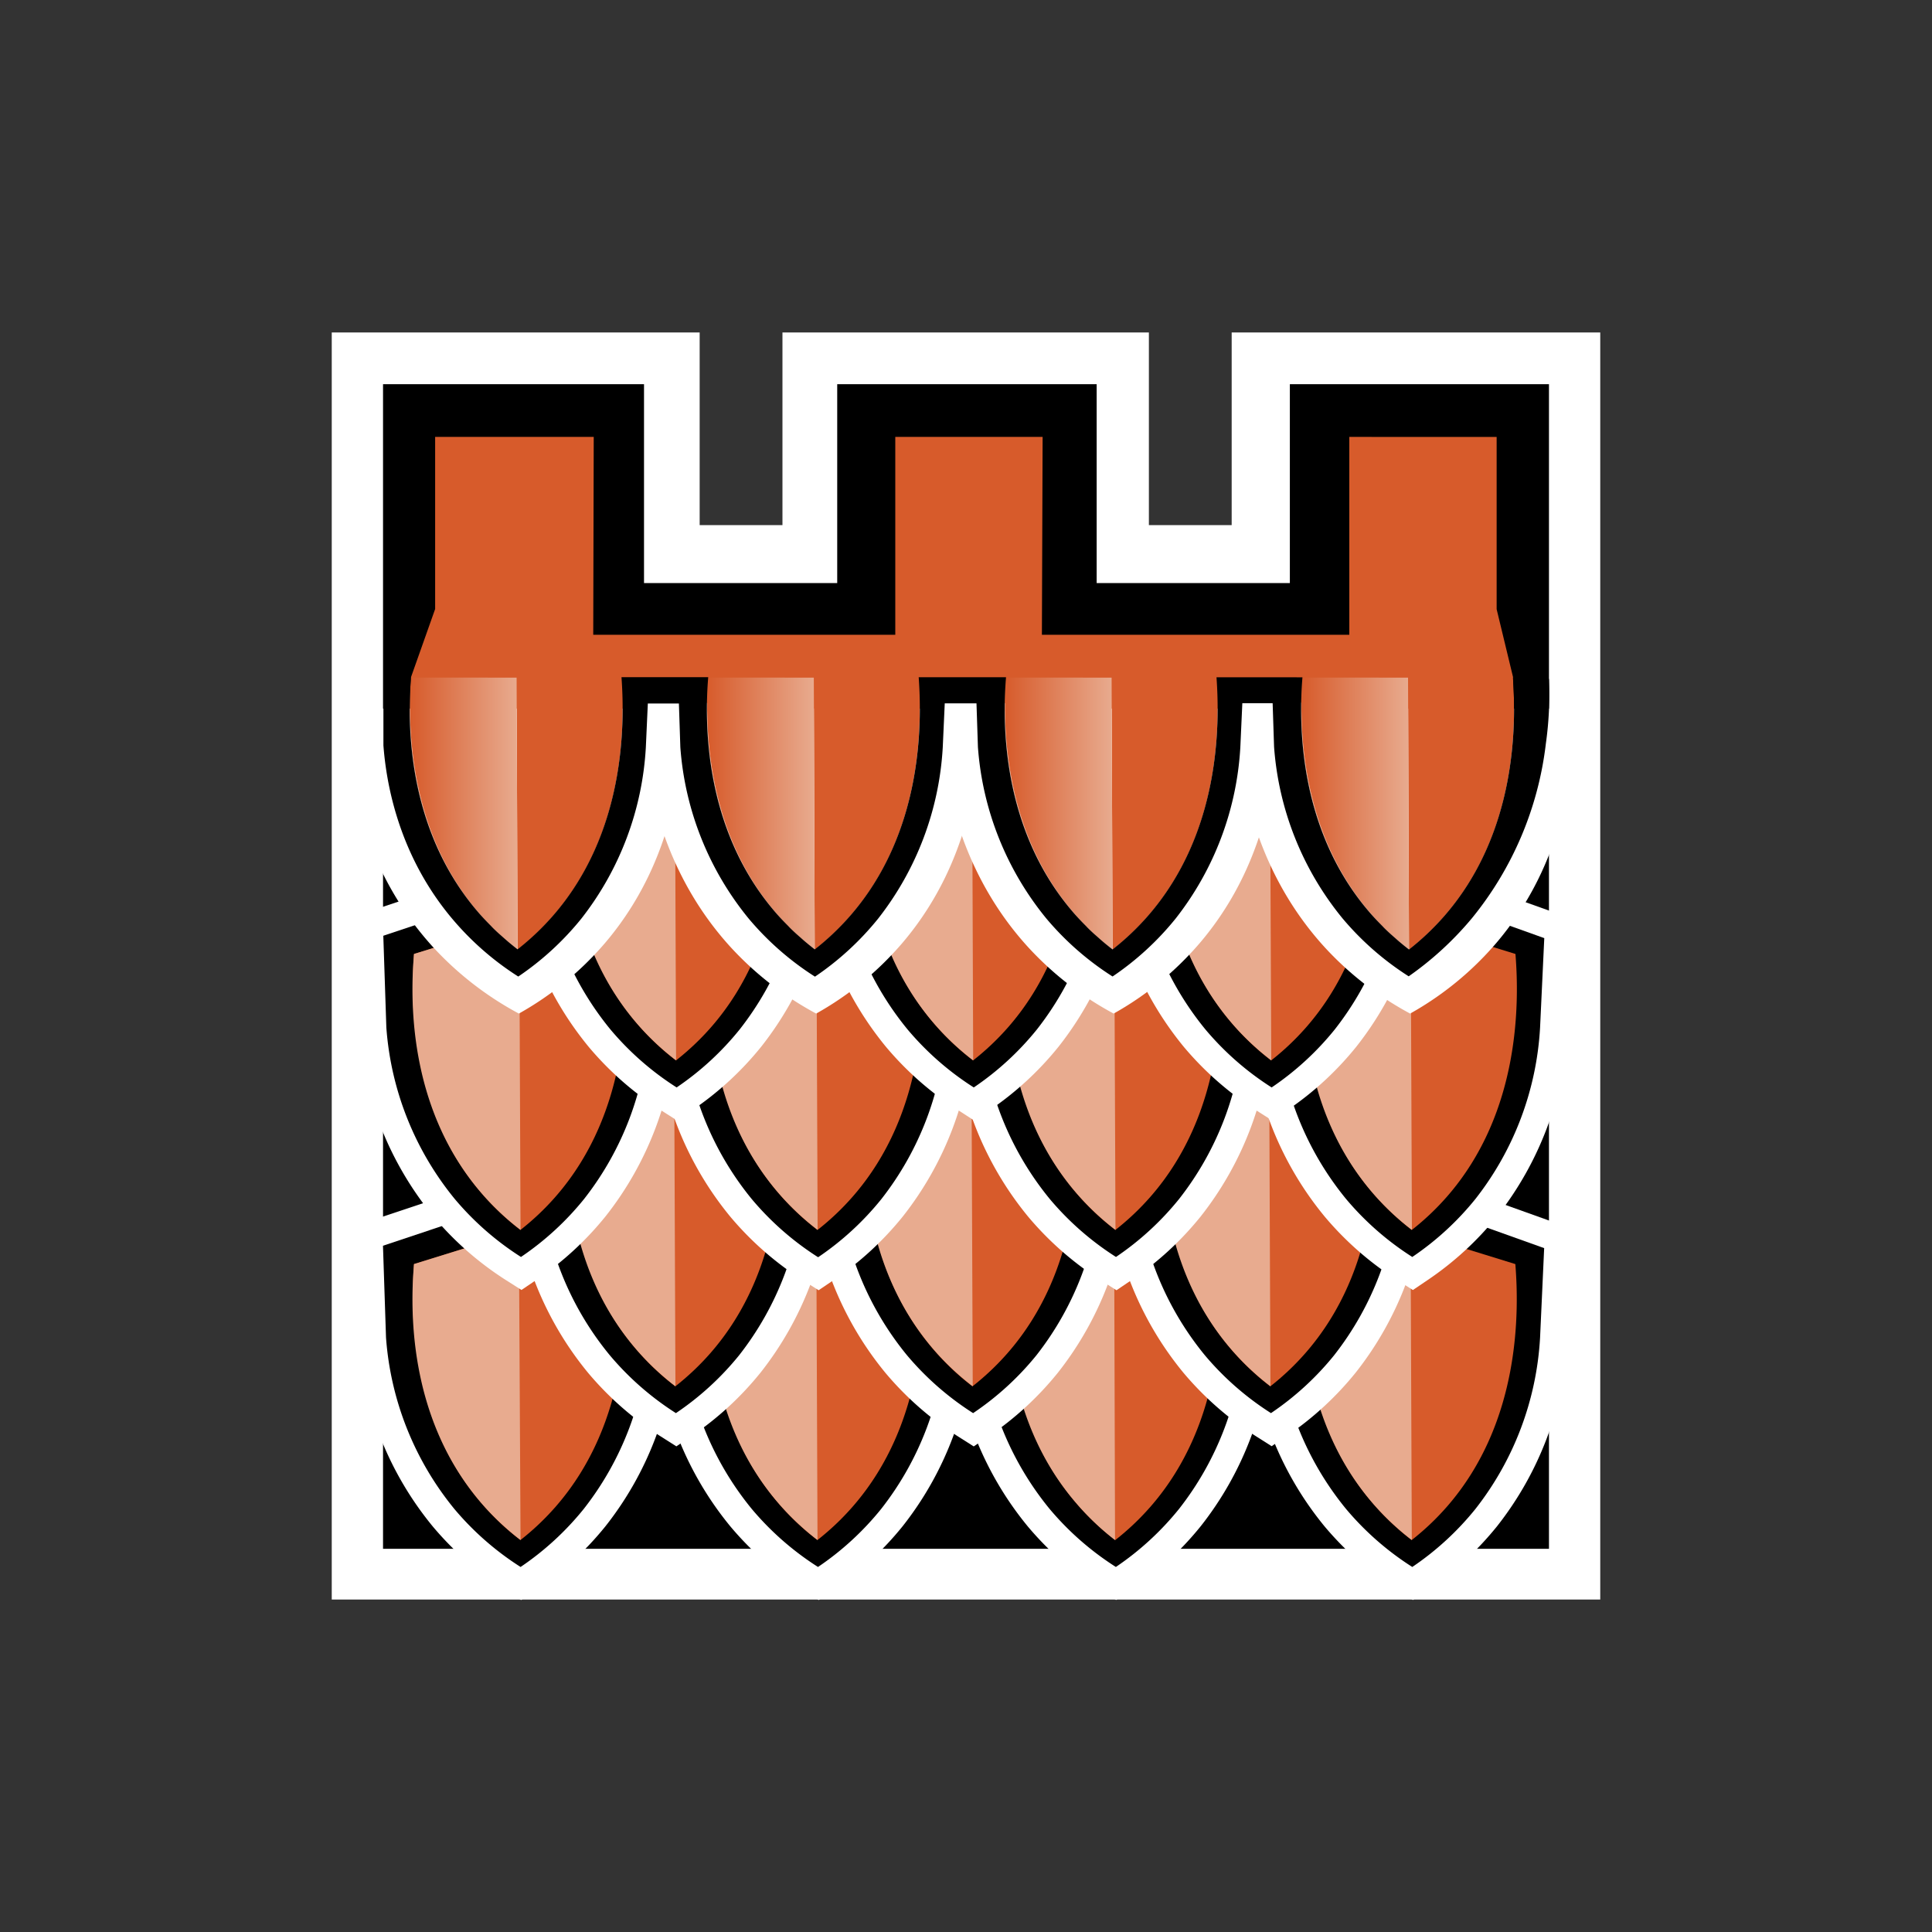 <svg xmlns="http://www.w3.org/2000/svg" xmlns:xlink="http://www.w3.org/1999/xlink" viewBox="0 0 350 350"><rect x="0" y="0" width="350" height="350" fill="#333333" stroke="none"/><defs><linearGradient id="New_Gradient_Swatch_3" x1="93.76" y1="147.4" x2="74.26" y2="147.4" gradientUnits="userSpaceOnUse"><stop offset="0" stop-color="#e8ab8f"/><stop offset="1" stop-color="#d75b2b"/></linearGradient><linearGradient id="New_Gradient_Swatch_3-2" x1="147.59" y1="147.4" x2="128.1" y2="147.4" xlink:href="#New_Gradient_Swatch_3"/><linearGradient id="New_Gradient_Swatch_3-3" x1="201.55" y1="147.4" x2="182.06" y2="147.4" xlink:href="#New_Gradient_Swatch_3"/><linearGradient id="New_Gradient_Swatch_3-4" x1="255.25" y1="147.4" x2="235.75" y2="147.4" xlink:href="#New_Gradient_Swatch_3"/></defs><title>Castle</title><g id="Castle"><g id="Background"><polygon points="223.13 60.23 223.13 95.13 208.13 95.13 208.13 60.23 141.75 60.23 141.75 95.13 126.75 95.13 126.75 60.23 60.1 60.23 60.1 289.77 289.9 289.77 289.9 60.23 223.13 60.23" style="fill:#fff"/><polygon points="233.67 69.6 233.67 105.63 198.67 105.63 198.67 69.6 151.67 69.6 151.67 105.63 116.67 105.63 116.67 69.6 69.39 69.6 69.39 280.58 280.61 280.58 280.61 69.6 233.67 69.6"/><path d="M244.44,79.15l0,35.85H188.75l.13-35.85H162.19l0,35.85H107.47l.09-35.85H78.83q0,15.59,0,31.18l-4.4,12.42L78.83,153v84.67L269.13,242a700.35,700.35,0,0,1,2-91.3q1.24-14.31,3-27.92l-3-12.42V79.16Z" style="fill:#d75b2b"/></g><g id="ShieldScales"><path d="M93,286a54.79,54.79,0,0,1-12.62-11,57.46,57.46,0,0,1-13-32.47l-.62-18.6,27.26-9.09,26.75,9.58-.82,18a57.52,57.52,0,0,1-12.26,32.52,54.74,54.74,0,0,1-12,11l-1.36.92Z"/><path d="M94,217.45l24.2,8.66-.74,16.19a55.32,55.32,0,0,1-11.71,31.06,52.25,52.25,0,0,1-11.44,10.51,52.32,52.32,0,0,1-12-10.51A55.34,55.34,0,0,1,69.93,242.3l-.55-16.62L94,217.45m.06-5.29-1.64.55-24.67,8.23-3.54,1.18.12,3.73.28,8.31.28,8.31v.23a60,60,0,0,0,13.55,33.88,57.3,57.3,0,0,0,13.19,11.52l2.77,1.76L97.17,288a57.25,57.25,0,0,0,12.53-11.52,60,60,0,0,0,12.81-33.88v-.09l.74-16.19.17-3.69-3.48-1.24-12.1-4.33-12.1-4.33-1.63-.58Z" style="fill:#fff"/><path d="M75,229c-.6,8.21-.89,28.61,12.81,44a46.74,46.74,0,0,0,6.47,6,46.72,46.72,0,0,0,6.34-6c13.51-15.43,13.1-35.74,12.44-44L94,223.1Z" style="fill:#d75b2b"/><path d="M94,223.1,75,229c-.65,7.57-1.27,27.51,12,43.06a47.46,47.46,0,0,0,7.3,6.92Z" style="fill:#e8ab8f"/><path d="M146.86,286a54.81,54.81,0,0,1-12.61-11,57.46,57.46,0,0,1-13-32.47l-.62-18.6,27.26-9.09,26.75,9.58-.82,18a57.52,57.52,0,0,1-12.26,32.52,54.72,54.72,0,0,1-12,11l-1.36.92Z"/><path d="M147.88,217.45l24.2,8.66-.74,16.19a55.32,55.32,0,0,1-11.71,31.06,52.25,52.25,0,0,1-11.44,10.51,52.32,52.32,0,0,1-12-10.51,55.34,55.34,0,0,1-12.39-31.06l-.55-16.62,24.67-8.23m.06-5.29-1.64.55-24.67,8.23-3.54,1.18.12,3.73.28,8.31.28,8.31v.23a60,60,0,0,0,13.55,33.88,57.3,57.3,0,0,0,13.19,11.52l2.77,1.76L151,288a57.25,57.25,0,0,0,12.53-11.52,60,60,0,0,0,12.81-33.88v-.09l.74-16.19.17-3.69-3.48-1.24-12.1-4.33-12.1-4.33-1.63-.58Z" style="fill:#fff"/><path d="M128.8,229c-.6,8.21-.89,28.61,12.81,44a46.74,46.74,0,0,0,6.47,6,46.72,46.72,0,0,0,6.34-6c13.51-15.43,13.1-35.74,12.44-44l-19-5.87Z" style="fill:#d75b2b"/><path d="M147.88,223.1,128.8,229c-.65,7.57-1.27,27.51,12,43.06a47.46,47.46,0,0,0,7.3,6.92Z" style="fill:#e8ab8f"/><path d="M200.82,286a54.79,54.79,0,0,1-12.62-11,57.45,57.45,0,0,1-13-32.47l-.62-18.6,27.26-9.09,26.75,9.58-.82,18a57.52,57.52,0,0,1-12.26,32.52,54.72,54.72,0,0,1-12,11l-1.36.92Z"/><path d="M201.84,217.45l24.2,8.66-.74,16.19a55.32,55.32,0,0,1-11.71,31.06,52.25,52.25,0,0,1-11.44,10.51,52.32,52.32,0,0,1-12-10.51,55.34,55.34,0,0,1-12.39-31.06l-.55-16.62,24.67-8.23m.06-5.29-1.64.55-4.94,1.65-19.74,6.58L172,222.11l.12,3.73.28,8.31.28,8.31v.23a60,60,0,0,0,13.55,33.88,57.3,57.3,0,0,0,13.19,11.52l2.77,1.76L205,288a57.25,57.25,0,0,0,12.53-11.52,60,60,0,0,0,12.81-33.88v-.09l.74-16.19.17-3.69-3.48-1.24L218.27,218l-14.74-5.28-1.63-.58Z" style="fill:#fff"/><path d="M182.76,229c-.6,8.21-.89,28.61,12.81,44a46.74,46.74,0,0,0,6.47,6,46.72,46.72,0,0,0,6.34-6c13.51-15.43,13.1-35.74,12.44-44l-19-5.87Z" style="fill:#d75b2b"/><path d="M201.84,223.1,182.76,229c-.65,7.57-1.27,27.51,12,43.06A47.46,47.46,0,0,0,202,279Z" style="fill:#e8ab8f"/><path d="M254.51,286a54.81,54.81,0,0,1-12.61-11,57.46,57.46,0,0,1-13-32.47l-.62-18.6,27.26-9.09,26.75,9.58-.82,18a57.52,57.52,0,0,1-12.26,32.52,54.72,54.72,0,0,1-12,11l-1.36.92Z"/><path d="M255.54,217.45l24.2,8.66L279,242.3a55.32,55.32,0,0,1-11.71,31.06,52.25,52.25,0,0,1-11.44,10.51,52.32,52.32,0,0,1-12-10.51,55.34,55.34,0,0,1-12.39-31.06l-.55-16.62,24.67-8.23m.06-5.29-1.64.55-24.67,8.23-3.54,1.18.12,3.73.28,8.31.28,8.31v.23A60,60,0,0,0,240,276.57a57.3,57.3,0,0,0,13.19,11.52l2.77,1.76,2.72-1.84a57.25,57.25,0,0,0,12.53-11.52A60,60,0,0,0,284,242.61v-.09l.74-16.19.17-3.69-3.48-1.24-12.1-4.33-12.1-4.33-1.63-.58Z" style="fill:#fff"/><path d="M236.46,229c-.6,8.21-.89,28.61,12.81,44a46.74,46.74,0,0,0,6.47,6,46.72,46.72,0,0,0,6.34-6c13.51-15.43,13.1-35.74,12.44-44l-19-5.87Z" style="fill:#d75b2b"/><path d="M255.54,223.1,236.46,229c-.65,7.57-1.27,27.51,12,43.06a47.46,47.46,0,0,0,7.3,6.92Z" style="fill:#e8ab8f"/><path d="M121.11,258.15a54.81,54.81,0,0,1-12.62-11,57.47,57.47,0,0,1-13-32.47l-.62-18.6L122.17,187l26.75,9.58-.82,18a57.52,57.52,0,0,1-12.26,32.52,54.74,54.74,0,0,1-12,11l-1.36.92Z"/><path d="M122.14,189.62l24.2,8.66-.74,16.19a55.32,55.32,0,0,1-11.71,31.06A52.25,52.25,0,0,1,122.45,256a52.32,52.32,0,0,1-12-10.51A55.34,55.34,0,0,1,98,214.47l-.55-16.62,24.67-8.23m.06-5.29-1.64.55L95.88,193.1l-3.54,1.18.12,3.73.28,8.31.28,8.31v.23a60,60,0,0,0,13.55,33.88,57.3,57.3,0,0,0,13.19,11.52l2.77,1.76,2.72-1.84a57.25,57.25,0,0,0,12.53-11.52,60,60,0,0,0,12.81-33.88v-.09l.74-16.19.17-3.69L148,193.57l-12.1-4.33-12.1-4.33-1.63-.58Z" style="fill:#fff"/><path d="M103.06,201.15c-.6,8.21-.89,28.61,12.81,44a46.74,46.74,0,0,0,6.47,6,46.72,46.72,0,0,0,6.34-6c13.51-15.43,13.1-35.74,12.44-44l-19-5.87Z" style="fill:#d75b2b"/><path d="M122.14,195.27l-19.08,5.88c-.65,7.57-1.27,27.51,12,43.06a47.46,47.46,0,0,0,7.3,6.92Z" style="fill:#e8ab8f"/><path d="M174.95,258.15a54.81,54.81,0,0,1-12.61-11,57.47,57.47,0,0,1-13-32.47l-.62-18.6L176,187l26.75,9.58-.82,18a57.52,57.52,0,0,1-12.26,32.52,54.72,54.72,0,0,1-12,11l-1.36.92Z"/><path d="M176,189.62l24.2,8.66-.74,16.19a55.32,55.32,0,0,1-11.71,31.06A52.25,52.25,0,0,1,176.29,256a52.32,52.32,0,0,1-12-10.51,55.34,55.34,0,0,1-12.39-31.06l-.55-16.62L176,189.62m.06-5.29-1.64.55-24.67,8.23-3.54,1.18.12,3.73.28,8.31.28,8.31v.23a60,60,0,0,0,13.55,33.88,57.3,57.3,0,0,0,13.19,11.52l2.77,1.76,2.72-1.84a57.25,57.25,0,0,0,12.53-11.52,60,60,0,0,0,12.81-33.88v-.09l.74-16.19.17-3.69-3.48-1.24-12.1-4.33-12.1-4.33-1.63-.58Z" style="fill:#fff"/><path d="M156.89,201.15c-.6,8.21-.89,28.61,12.81,44a46.74,46.74,0,0,0,6.47,6,46.72,46.72,0,0,0,6.34-6c13.51-15.43,13.1-35.74,12.44-44l-19-5.87Z" style="fill:#d75b2b"/><path d="M176,195.27l-19.08,5.88c-.65,7.57-1.27,27.51,12,43.06a47.46,47.46,0,0,0,7.3,6.92Z" style="fill:#e8ab8f"/><path d="M228.91,258.15a54.81,54.81,0,0,1-12.62-11,57.46,57.46,0,0,1-13-32.47l-.62-18.6L230,187l26.75,9.58-.82,18a57.52,57.52,0,0,1-12.26,32.52,54.72,54.72,0,0,1-12,11l-1.36.92Z"/><path d="M229.93,189.62l24.2,8.66-.74,16.19a55.32,55.32,0,0,1-11.71,31.06A52.25,52.25,0,0,1,230.25,256a52.32,52.32,0,0,1-12-10.51,55.34,55.34,0,0,1-12.39-31.06l-.55-16.62,24.67-8.23m.06-5.29-1.64.55-24.67,8.23-3.54,1.18.12,3.73.28,8.45.27,8.17v.23a60,60,0,0,0,13.55,33.88,57.3,57.3,0,0,0,13.19,11.52l2.77,1.76,2.72-1.84a57.25,57.25,0,0,0,12.53-11.52,60,60,0,0,0,12.81-33.88v-.09l.74-16.19.17-3.69-3.48-1.24-19.15-6.86-5-1.81-1.63-.58Z" style="fill:#fff"/><path d="M210.85,201.15c-.6,8.21-.89,28.61,12.81,44a46.74,46.74,0,0,0,6.47,6,46.72,46.72,0,0,0,6.34-6c13.51-15.43,13.1-35.74,12.44-44l-19-5.87Z" style="fill:#d75b2b"/><path d="M229.93,195.27l-19.08,5.88c-.65,7.57-1.27,27.51,12,43.06a47.46,47.46,0,0,0,7.3,6.92Z" style="fill:#e8ab8f"/><path d="M93,229.82a54.81,54.81,0,0,1-12.62-11,57.47,57.47,0,0,1-13-32.47l-.62-18.6,27.26-9.09,26.75,9.58-.82,18a57.52,57.52,0,0,1-12.26,32.52,54.74,54.74,0,0,1-12,11l-1.36.92Z"/><path d="M94.07,161.29l24.2,8.66-.74,16.19a55.32,55.32,0,0,1-11.71,31.06,52.25,52.25,0,0,1-11.44,10.51,52.32,52.32,0,0,1-12-10.51,55.34,55.34,0,0,1-12.39-31.06l-.55-16.62,24.67-8.23m.06-5.29-1.64.55-24.67,8.23L64.27,166l.12,3.73.28,8.31L65,186.3v.23a60,60,0,0,0,13.55,33.88A57.3,57.3,0,0,0,91.7,231.93l2.77,1.76,2.72-1.84a57.25,57.25,0,0,0,12.53-11.52,60,60,0,0,0,12.81-33.88v-.09l.74-16.19.17-3.69L120,165.24l-12.1-4.33-12.1-4.33L94.13,156Z" style="fill:#fff"/><path d="M75,172.82c-.6,8.21-.89,28.61,12.81,44a46.74,46.74,0,0,0,6.47,6,46.72,46.72,0,0,0,6.34-6c13.51-15.43,13.1-35.74,12.44-44l-19-5.87Z" style="fill:#d75b2b"/><path d="M94.07,166.94,75,172.82c-.65,7.57-1.27,27.51,12,43.06a47.46,47.46,0,0,0,7.3,6.92Z" style="fill:#e8ab8f"/><path d="M146.88,229.82a54.81,54.81,0,0,1-12.61-11,57.47,57.47,0,0,1-13-32.47l-.62-18.6,27.26-9.09,26.75,9.58-.82,18a57.52,57.52,0,0,1-12.26,32.52,54.72,54.72,0,0,1-12,11l-1.36.92Z"/><path d="M147.9,161.29,172.1,170l-.74,16.19a55.32,55.32,0,0,1-11.71,31.06,52.25,52.25,0,0,1-11.44,10.51,52.32,52.32,0,0,1-12-10.51,55.34,55.34,0,0,1-12.39-31.06l-.55-16.62,24.67-8.23M148,156l-1.64.55-4.94,1.65-19.74,6.58L118.11,166l.12,3.73.28,8.31.28,8.31v.23a60,60,0,0,0,13.55,33.88,57.3,57.3,0,0,0,13.19,11.52l2.77,1.76,2.72-1.84a57.25,57.25,0,0,0,12.53-11.52,60,60,0,0,0,12.81-33.88v-.09l.74-16.19.17-3.69-3.48-1.24-24.2-8.66L148,156Z" style="fill:#fff"/><path d="M128.82,172.82c-.6,8.21-.89,28.61,12.81,44a46.74,46.74,0,0,0,6.47,6,46.72,46.72,0,0,0,6.34-6c13.51-15.43,13.1-35.74,12.44-44l-19-5.87Z" style="fill:#d75b2b"/><path d="M147.9,166.94l-19.08,5.88c-.65,7.57-1.27,27.51,12,43.06a47.46,47.46,0,0,0,7.3,6.92Z" style="fill:#e8ab8f"/><path d="M200.84,229.82a54.81,54.81,0,0,1-12.62-11,57.46,57.46,0,0,1-13-32.47l-.62-18.6,27.26-9.09,26.75,9.58-.82,18a57.52,57.52,0,0,1-12.26,32.52,54.72,54.72,0,0,1-12,11l-1.36.92Z"/><path d="M201.86,161.29l24.2,8.66-.74,16.19a55.32,55.32,0,0,1-11.71,31.06,52.25,52.25,0,0,1-11.44,10.51,52.32,52.32,0,0,1-12-10.51,55.34,55.34,0,0,1-12.39-31.06l-.55-16.62,24.67-8.23m.06-5.29-1.64.55-24.67,8.23L172.07,166l.12,3.73.28,8.31.28,8.31v.23a60,60,0,0,0,13.55,33.88,57.3,57.3,0,0,0,13.19,11.52l2.77,1.76,2.72-1.84a57.25,57.25,0,0,0,12.53-11.52,60,60,0,0,0,12.81-33.88v-.09l.74-16.19.17-3.69-3.48-1.24-12.1-4.33-12.1-4.33-1.63-.58Z" style="fill:#fff"/><path d="M182.78,172.82c-.6,8.21-.89,28.61,12.81,44a46.74,46.74,0,0,0,6.47,6,46.72,46.72,0,0,0,6.34-6c13.51-15.43,13.1-35.74,12.44-44l-19-5.87Z" style="fill:#d75b2b"/><path d="M201.86,166.94l-19.08,5.88c-.65,7.57-1.27,27.51,12,43.06a47.46,47.46,0,0,0,7.3,6.92Z" style="fill:#e8ab8f"/><path d="M254.53,229.82a54.81,54.81,0,0,1-12.61-11,57.47,57.47,0,0,1-13-32.47l-.62-18.6,27.26-9.09,26.75,9.58-.82,18a57.52,57.52,0,0,1-12.26,32.52,54.72,54.72,0,0,1-12,11l-1.36.92Z"/><path d="M255.56,161.29l24.2,8.66L279,186.14a55.33,55.33,0,0,1-11.71,31.06,52.25,52.25,0,0,1-11.44,10.51,52.32,52.32,0,0,1-12-10.51,55.34,55.34,0,0,1-12.39-31.06l-.55-16.62,24.67-8.23m.06-5.29-1.64.55-24.67,8.23L225.76,166l.12,3.73.54,16.1,0,.52v.23A60,60,0,0,0,240,220.42a57.3,57.3,0,0,0,13.19,11.52l2.77,1.76,2.72-1.84a57.25,57.25,0,0,0,12.53-11.52A60,60,0,0,0,284,186.45v-.09l.24-5.31.49-10.87.17-3.69-3.48-1.24-12.1-4.33-12.1-4.33-1.63-.58Z" style="fill:#fff"/><path d="M236.48,172.82c-.6,8.21-.89,28.61,12.81,44a46.74,46.74,0,0,0,6.47,6,46.72,46.72,0,0,0,6.34-6c13.51-15.43,13.1-35.74,12.44-44l-19-5.87Z" style="fill:#d75b2b"/><path d="M255.56,166.94l-19.08,5.88c-.65,7.57-1.27,27.51,12,43.06a47.46,47.46,0,0,0,7.3,6.92Z" style="fill:#e8ab8f"/><path d="M121.24,199.11a54.79,54.79,0,0,1-12.62-11,57.46,57.46,0,0,1-13-32.47L95,137l27.26-9.09L149,137.51l-.82,18A57.52,57.52,0,0,1,136,188.06a54.72,54.72,0,0,1-12,11l-1.36.92Z"/><path d="M122.26,130.58l24.2,8.66-.74,16.19A55.32,55.32,0,0,1,134,186.49,52.25,52.25,0,0,1,122.58,197a52.32,52.32,0,0,1-12-10.51,55.34,55.34,0,0,1-12.39-31.06l-.55-16.62,24.67-8.23m.06-5.29-1.64.55-14.8,4.94L96,134.06l-3.54,1.18.12,3.73.28,8.31.28,8.31v.23a60,60,0,0,0,13.55,33.88,57.3,57.3,0,0,0,13.19,11.52l2.77,1.76,2.72-1.84a57.25,57.25,0,0,0,12.53-11.52,60,60,0,0,0,12.81-33.88v-.09l.74-16.19.17-3.69-3.48-1.24L136,130.2l-12.1-4.33-1.63-.58Z" style="fill:#fff"/><path d="M103.18,142.11c-.6,8.21-.89,28.61,12.81,44a46.74,46.74,0,0,0,6.47,6,46.72,46.72,0,0,0,6.34-6c13.51-15.43,13.1-35.74,12.44-44l-19-5.87Z" style="fill:#d75b2b"/><path d="M122.26,136.23l-19.08,5.88c-.65,7.57-1.27,27.51,12,43.06a47.46,47.46,0,0,0,7.3,6.92Z" style="fill:#e8ab8f"/><path d="M175.07,199.11a54.79,54.79,0,0,1-12.62-11,57.47,57.47,0,0,1-13-32.47l-.62-18.6,27.26-9.09,26.75,9.58-.82,18a57.52,57.52,0,0,1-12.26,32.52,54.74,54.74,0,0,1-12,11l-1.36.92Z"/><path d="M176.1,130.58l24.2,8.66-.74,16.19a55.32,55.32,0,0,1-11.71,31.06A52.25,52.25,0,0,1,176.41,197a52.32,52.32,0,0,1-12-10.51A55.34,55.34,0,0,1,152,155.42l-.55-16.62,24.67-8.23m.06-5.29-1.64.55-4.94,1.65-19.74,6.58-3.54,1.18.12,3.73.28,8.31.28,8.31v.23a60,60,0,0,0,13.55,33.88,57.3,57.3,0,0,0,13.19,11.52L176.5,203l2.72-1.84a57.25,57.25,0,0,0,12.53-11.52,60,60,0,0,0,12.81-33.88v-.09l.37-8.09.37-8.09.17-3.69L202,134.53l-24.2-8.66-1.63-.58Z" style="fill:#fff"/><path d="M157,142.11c-.6,8.21-.89,28.61,12.81,44a46.74,46.74,0,0,0,6.47,6,46.72,46.72,0,0,0,6.34-6c13.51-15.43,13.1-35.74,12.44-44l-19-5.87Z" style="fill:#d75b2b"/><path d="M176.1,136.23,157,142.11c-.65,7.57-1.27,27.51,12,43.06a47.46,47.46,0,0,0,7.3,6.92Z" style="fill:#e8ab8f"/><path d="M229,199.11a54.81,54.81,0,0,1-12.61-11,57.46,57.46,0,0,1-13-32.47l-.62-18.6,27.26-9.09,26.75,9.58-.82,18a57.52,57.52,0,0,1-12.26,32.52,54.72,54.72,0,0,1-12,11l-1.36.92Z"/><path d="M230.06,130.58l24.2,8.66-.74,16.19a55.32,55.32,0,0,1-11.71,31.06A52.25,52.25,0,0,1,230.37,197a52.32,52.32,0,0,1-12-10.51,55.34,55.34,0,0,1-12.39-31.06l-.55-16.62,24.67-8.23m.06-5.29-1.64.55-12.34,4.11-12.34,4.11-3.54,1.18.12,3.73.28,8.31.28,8.31v.23A60,60,0,0,0,214.5,189.7a57.3,57.3,0,0,0,13.19,11.52l2.77,1.76,2.72-1.84a57.25,57.25,0,0,0,12.53-11.52,60,60,0,0,0,12.81-33.88v-.09l.74-16.19.17-3.69-3.48-1.24-12.1-4.33-12.1-4.33-1.63-.58Z" style="fill:#fff"/><path d="M211,142.11c-.6,8.21-.89,28.61,12.81,44a46.74,46.74,0,0,0,6.47,6,46.72,46.72,0,0,0,6.34-6c13.51-15.43,13.1-35.74,12.44-44l-19-5.87Z" style="fill:#d75b2b"/><path d="M230.06,136.23,211,142.11c-.65,7.57-1.27,27.51,12,43.06a47.46,47.46,0,0,0,7.3,6.92Z" style="fill:#e8ab8f"/><path d="M116.4,128.37c0,6.6,1,26.77,15.92,43.17a58.79,58.79,0,0,0,15.54,12.08,57.4,57.4,0,0,0,15.61-12.79c14.07-16.52,14.23-36.23,14-42.46Z" style="fill:#fff"/><path d="M224,128.37c0,6.6,1,26.77,15.92,43.17a58.79,58.79,0,0,0,15.54,12.08,57.4,57.4,0,0,0,15.61-12.79c14.07-16.52,14.23-36.23,14-42.46Z" style="fill:#fff"/><path d="M62.5,128.37c0,6.6,1,26.77,15.92,43.17A58.79,58.79,0,0,0,94,183.62a57.4,57.4,0,0,0,15.61-12.79c14.07-16.52,14.23-36.23,14-42.46Z" style="fill:#fff"/><path d="M170.29,128.37c0,6.6,1,26.77,15.92,43.17a58.79,58.79,0,0,0,15.54,12.08,57.4,57.4,0,0,0,15.61-12.79c14.07-16.52,14.23-36.23,14-42.46Z" style="fill:#fff"/><path d="M88.95,167.81l-.12-.12Z" style="fill:#d75b2b"/><path d="M93.76,172.05a46.71,46.71,0,0,0,6.34-6c13.16-15,13.11-34.67,12.49-43.3h-19Z" style="fill:#d75b2b"/><path d="M90.91,169.67l-.51-.45Z" style="fill:#d75b2b"/><path d="M93.76,172.05c-.57-.44-1.14-.9-1.71-1.38Q92.9,171.39,93.76,172.05Z" style="fill:#d75b2b"/><path d="M86.46,165.14c.77.91,1.57,1.75,2.37,2.56q-.78-.79-1.54-1.65c-13.34-15-13.42-34.7-12.86-43.3h0C73.8,130.77,73.58,150,86.46,165.14Z" style="fill:#e8ab8f"/><path d="M90.4,169.22q-.73-.68-1.45-1.41C89.43,168.3,89.91,168.77,90.4,169.22Z" style="fill:#e8ab8f"/><path d="M92,170.68c-.38-.32-.76-.66-1.14-1C91.29,170,91.67,170.36,92,170.68Z" style="fill:#e8ab8f"/><path d="M74.43,122.75c-.56,8.6-.48,28.33,12.86,43.3q.76.85,1.54,1.65l.12.12q.72.73,1.45,1.41l.51.45c.38.34.76.68,1.14,1,.57.48,1.14.94,1.71,1.38l-.17-49.3Z" style="fill:url(#New_Gradient_Swatch_3)"/><path d="M144.74,169.67l-.51-.45Z" style="fill:#d75b2b"/><path d="M147.59,172.05a46.72,46.72,0,0,0,6.34-6c13.16-15,13.11-34.67,12.49-43.3h-19Z" style="fill:#d75b2b"/><path d="M142.78,167.81l-.12-.12Z" style="fill:#d75b2b"/><path d="M147.59,172.05c-.57-.44-1.14-.9-1.71-1.38Q146.73,171.39,147.59,172.05Z" style="fill:#d75b2b"/><path d="M140.29,165.14c.77.91,1.57,1.75,2.37,2.56q-.78-.79-1.54-1.65c-13.34-15-13.42-34.7-12.86-43.3h0C127.64,130.77,127.42,150,140.29,165.14Z" style="fill:#e8ab8f"/><path d="M144.23,169.22q-.73-.68-1.45-1.41C143.26,168.3,143.75,168.77,144.23,169.22Z" style="fill:#e8ab8f"/><path d="M145.88,170.68c-.38-.32-.76-.66-1.14-1C145.12,170,145.5,170.36,145.88,170.68Z" style="fill:#e8ab8f"/><path d="M128.27,122.75c-.56,8.6-.48,28.33,12.86,43.3q.76.85,1.54,1.65l.12.12q.72.73,1.45,1.41l.51.45c.38.34.76.68,1.14,1,.57.48,1.14.94,1.71,1.38l-.17-49.3Z" style="fill:url(#New_Gradient_Swatch_3-2)"/><path d="M198.7,169.67l-.51-.45Z" style="fill:#d75b2b"/><path d="M196.74,167.81l-.12-.12Z" style="fill:#d75b2b"/><path d="M201.55,172.05c-.57-.44-1.14-.9-1.71-1.38Q200.69,171.39,201.55,172.05Z" style="fill:#d75b2b"/><path d="M201.55,172.05a46.72,46.72,0,0,0,6.34-6c13.16-15,13.11-34.67,12.49-43.3h-19Z" style="fill:#d75b2b"/><path d="M199.84,170.68c-.38-.32-.76-.66-1.14-1C199.08,170,199.46,170.36,199.84,170.68Z" style="fill:#e8ab8f"/><path d="M198.19,169.22q-.73-.68-1.45-1.41C197.22,168.3,197.7,168.77,198.19,169.22Z" style="fill:#e8ab8f"/><path d="M194.25,165.14c.77.91,1.57,1.75,2.37,2.56q-.78-.79-1.54-1.65c-13.34-15-13.42-34.7-12.86-43.3h0C181.6,130.77,181.38,150,194.25,165.14Z" style="fill:#e8ab8f"/><path d="M182.22,122.75c-.56,8.6-.48,28.33,12.86,43.3q.76.85,1.54,1.65l.12.12q.72.73,1.45,1.41l.51.45c.38.34.76.68,1.14,1,.57.48,1.14.94,1.71,1.38l-.17-49.3Z" style="fill:url(#New_Gradient_Swatch_3-3)"/><path d="M255.25,172.05c-.57-.44-1.14-.9-1.71-1.38Q254.39,171.39,255.25,172.05Z" style="fill:#d75b2b"/><path d="M250.44,167.81l-.12-.12Z" style="fill:#d75b2b"/><path d="M255.25,172.05a46.71,46.71,0,0,0,6.34-6c13.16-15,13.11-34.67,12.49-43.3h-19Q255.16,147.4,255.25,172.05Z" style="fill:#d75b2b"/><path d="M252.4,169.67l-.51-.45Z" style="fill:#d75b2b"/><path d="M247.95,165.14c.77.91,1.57,1.75,2.37,2.56q-.78-.79-1.54-1.65c-13.34-15-13.42-34.7-12.86-43.3h0C235.29,130.77,235.07,150,247.95,165.14Z" style="fill:#e8ab8f"/><path d="M251.89,169.22q-.73-.68-1.45-1.41C250.92,168.3,251.4,168.77,251.89,169.22Z" style="fill:#e8ab8f"/><path d="M253.54,170.68c-.38-.32-.76-.66-1.14-1C252.78,170,253.16,170.36,253.54,170.68Z" style="fill:#e8ab8f"/><path d="M235.92,122.75c-.56,8.6-.48,28.33,12.86,43.3q.76.85,1.54,1.65l.12.12q.72.73,1.45,1.41l.51.45c.38.34.76.68,1.14,1,.57.48,1.14.94,1.71,1.38q-.09-24.65-.17-49.3Z" style="fill:url(#New_Gradient_Swatch_3-4)"/><path d="M280.61,123l-6.53-.29c.62,8.63.67,28.27-12.49,43.3a46.71,46.71,0,0,1-6.34,6q-.86-.66-1.71-1.38c-.38-.32-.76-.67-1.14-1l-.51-.45c-.49-.45-1-.92-1.45-1.41l-.12-.12c-.8-.81-1.6-1.65-2.37-2.56-12.88-15.11-12.65-34.36-12-42.39H220.38c.62,8.63.67,28.27-12.49,43.3a46.72,46.72,0,0,1-6.34,6q-.86-.66-1.71-1.38c-.38-.32-.76-.67-1.14-1l-.51-.45c-.49-.45-1-.92-1.45-1.41l-.12-.12c-.8-.81-1.6-1.65-2.37-2.56-12.88-15.11-12.65-34.36-12-42.39H166.43c.62,8.63.67,28.27-12.49,43.3a46.72,46.72,0,0,1-6.34,6q-.86-.66-1.71-1.38c-.38-.32-.76-.67-1.14-1l-.51-.45c-.49-.45-1-.92-1.45-1.41l-.12-.12c-.8-.81-1.6-1.65-2.37-2.56-12.88-15.11-12.65-34.36-12-42.39H112.59c.62,8.63.67,28.27-12.49,43.3a46.71,46.71,0,0,1-6.34,6q-.86-.66-1.71-1.38c-.38-.32-.76-.67-1.14-1l-.51-.45c-.49-.45-1-.92-1.45-1.41l-.12-.12c-.8-.81-1.6-1.65-2.37-2.56-12.88-15.11-12.65-34.36-12-42.39l-5,0q0,6.19,0,12.37c.45,5.92,2.33,19.34,12.43,31.36a52.35,52.35,0,0,0,12,10.51,52.25,52.25,0,0,0,11.44-10.51A55.32,55.32,0,0,0,117,135.39l.36-7.94,5.63,0,.26,7.91a55.34,55.34,0,0,0,12.39,31.06,52.32,52.32,0,0,0,12,10.51,52.25,52.25,0,0,0,11.44-10.51,55.33,55.33,0,0,0,11.71-31.06l.36-7.94,5.75,0,.26,7.91a55.34,55.34,0,0,0,12.39,31.06,52.32,52.32,0,0,0,12,10.51,52.25,52.25,0,0,0,11.44-10.51,55.33,55.33,0,0,0,11.71-31.06l.36-7.94,5.49,0,.26,7.91a55.34,55.34,0,0,0,12.39,31.06,52.32,52.32,0,0,0,12,10.51,58.64,58.64,0,0,0,11.44-10.51,61.34,61.34,0,0,0,13.41-31.67A63.48,63.48,0,0,0,280.61,123Z"/></g></g></svg>